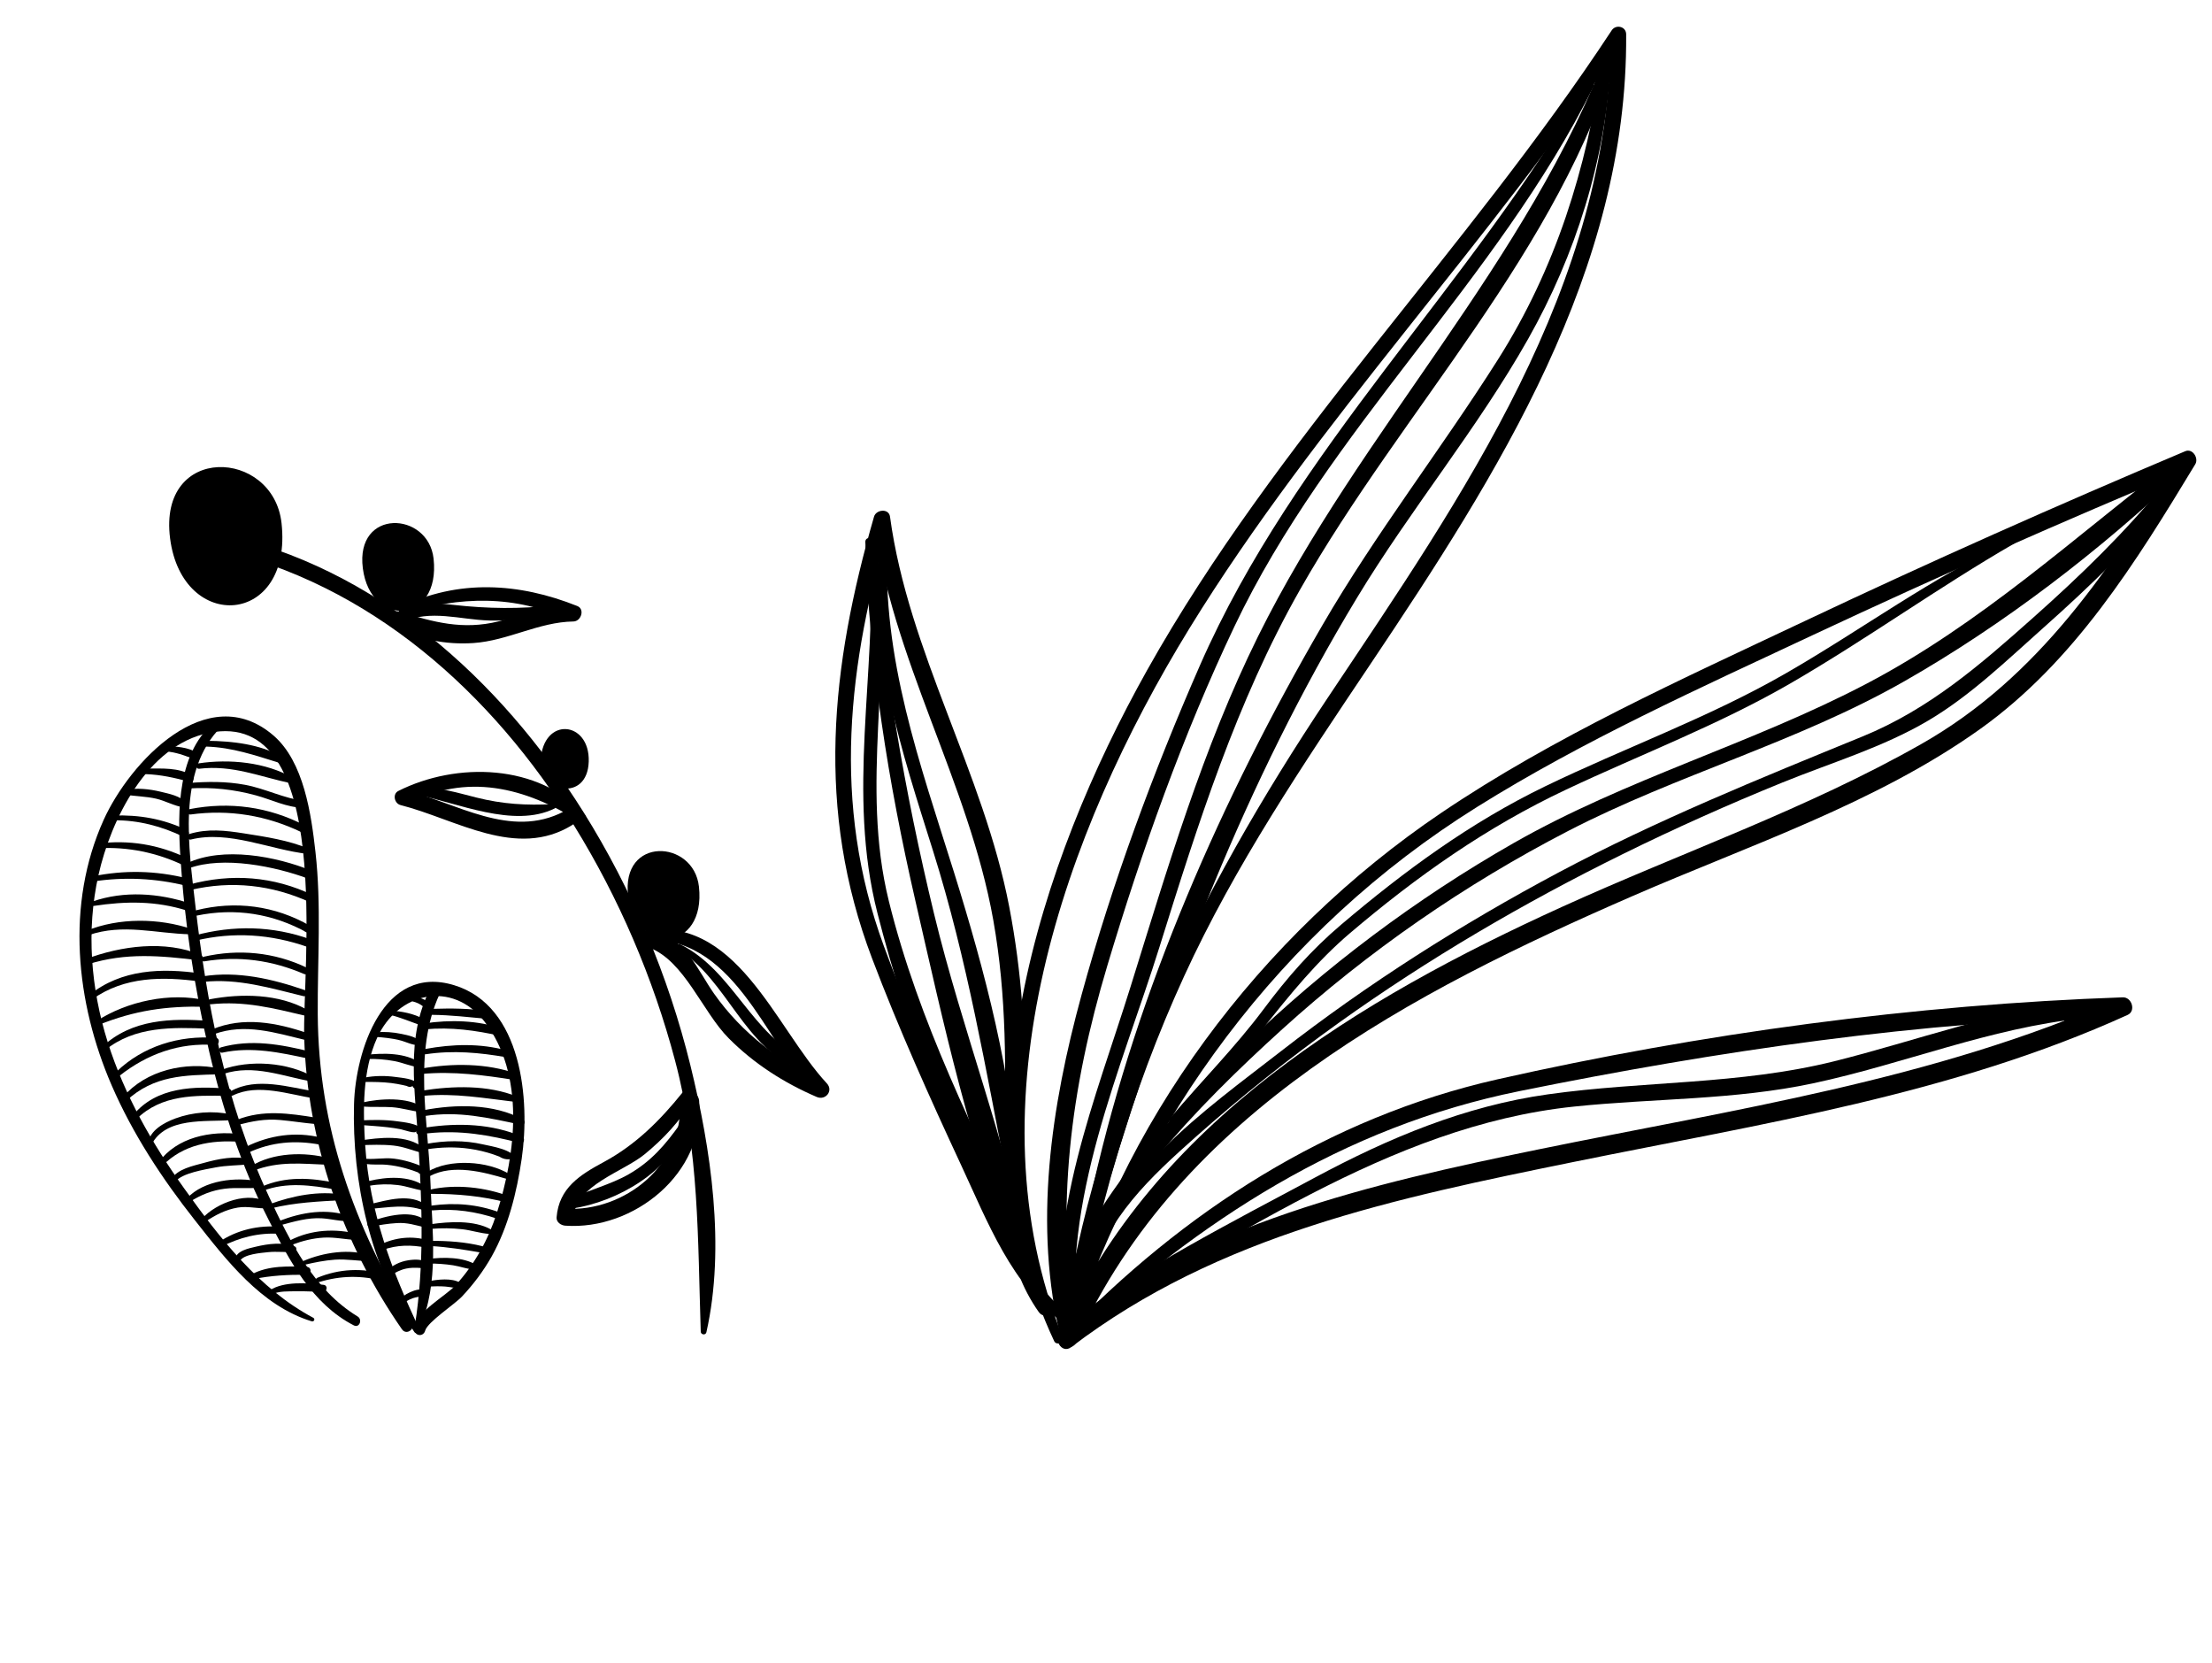 <?xml version="1.0" encoding="utf-8"?>
<!-- Generator: Adobe Illustrator 24.3.0, SVG Export Plug-In . SVG Version: 6.00 Build 0)  -->
<svg version="1.1" id="Calque_5" xmlns="http://www.w3.org/2000/svg" xmlns:xlink="http://www.w3.org/1999/xlink" x="0px" y="0px"
	 viewBox="0 0 519.4 390.35" style="enable-background:new 0 0 519.4 390.35;" xml:space="preserve">
<path d="M249.57,313.99c-22.22-55.36,0.2-118.41,29.7-166.45C309.39,98.51,350,57,381.6,8.97c-1.13-0.31-2.27-0.62-3.4-0.92
	c-0.13,59.15-34.91,108.5-66.42,155.73c-30.83,46.21-54.46,94.25-62.6,149.72c-0.33,2.21,3.04,3.18,3.39,0.94
	c4.61-29.42,13.06-58.19,25.48-85.29c11.89-25.95,27.93-49.67,43.78-73.31c29.83-44.5,60.39-92.24,60.01-147.79
	c-0.01-1.87-2.43-2.4-3.4-0.92c-33.98,51.71-78.68,95.99-109.05,150.13c-25.46,45.4-45.54,107.39-21.85,157.58
	C248.08,315.95,250.04,315.15,249.57,313.99"/>
<path d="M251.16,313.98c17.36-51.53,49.22-95.53,95.67-124.55c25-15.62,52.19-27.86,78.84-40.35
	c29.23-13.69,58.76-26.73,88.55-39.15c-0.78-1.02-1.57-2.04-2.35-3.06c-16.22,26.48-33.03,52.05-60.68,67.76
	c-26.84,15.25-56.47,25.54-84.52,38.3c-47.34,21.54-95.69,50.48-117.66,99.95c-1.12,2.51,2.59,4.72,3.73,2.18
	c24.31-53.98,78.97-82.24,130.66-104.74c27.24-11.86,57.15-21.78,81.51-39.15c22.19-15.82,36.68-39.28,50.56-62.19
	c0.86-1.41-0.61-3.79-2.35-3.06c-30.06,12.68-59.87,25.93-89.36,39.88c-28.98,13.7-58.8,27.08-85.42,45.07
	c-42.45,28.69-75.72,72.86-88.85,122.64C249.19,314.6,250.8,315.03,251.16,313.98"/>
<path d="M251.07,314.95c30.6-28.46,64.22-50.41,105.69-58.81c46.34-9.39,94.4-16.46,141.71-17.58c-0.37-1.38-0.75-2.75-1.12-4.13
	c-43.21,19.08-90.17,25.98-136.12,35.39c-39.76,8.14-79.16,17.31-111.96,42.52c-2.26,1.74-0.04,5.65,2.27,3.89
	c34.65-26.44,76.38-35,118.16-43.51c43.93-8.94,88.74-15.78,129.88-34.47c2.03-0.92,0.98-4.2-1.12-4.13
	c-48.8,1.69-99.16,8.49-146.8,19.24c-39.78,8.98-73.89,31.08-101.93,60.25C248.89,314.5,250.18,315.78,251.07,314.95"/>
<path d="M378.06,10.48c-19.32,51.35-58.6,90.31-82.69,138.97c-12.92,26.11-21.22,54.31-29.86,82.04
	c-8.21,26.35-19.89,54.05-15.98,82.14c0.33,2.36,3.92,1.36,3.59-0.99c-4.16-30.11,10.3-62.07,19.14-90.35
	c8.98-28.73,18.06-57.57,33-83.87c24.22-42.65,60.97-79.4,75-127.33C380.68,9.65,378.56,9.13,378.06,10.48"/>
<path d="M372.65,19.5c-27.52,47.91-68.5,85.6-90.92,136.76c-10.93,24.94-20.57,51.02-27.77,77.29
	c-7.14,26.06-11.42,54.27-4.79,80.89c0.56,2.26,3.79,1.27,3.43-0.95c-4.87-29.83-1.23-57.98,7.41-86.8
	c8.09-27.01,17.75-54.18,29.86-79.66c22.04-46.35,61.52-80.93,84.28-126.66C374.65,19.39,373.22,18.52,372.65,19.5"/>
<path d="M249.04,307.84c10.92-26.06,31.37-47.5,52.07-66.26c20.24-18.34,42.87-33.98,67.12-46.52
	c25.59-13.23,53.69-20.78,78.76-35.04c23.55-13.4,46.21-30.85,65.87-49.47c1.35-1.27-0.49-3.81-2.03-2.63
	c-23.86,18.3-45.7,38.5-72.57,52.59c-26.93,14.12-56.33,22.27-82.87,37.41c-22.92,13.08-44.23,29.06-63.21,47.4
	c-17.58,17-38.21,37.75-44.21,62.24C247.81,308.26,248.77,308.47,249.04,307.84"/>
<path d="M250.41,312.27c38.19-19.89,75.3-47.94,119.23-52.51c18.72-1.95,37.63-1.51,56.12-5.46c21.32-4.55,41.56-13.01,63.39-15.26
	c-0.47-1.14-0.94-2.28-1.41-3.42c-0.83,0.84-1.67,1.69-2.5,2.53c-1.68,1.71,0.81,4.09,2.59,2.59c0.91-0.77,1.82-1.53,2.73-2.3
	c1.27-1.07,0.28-3.59-1.41-3.42c-20.2,2.11-39.01,9.27-58.59,14.14c-22.09,5.49-44.69,4.58-67.08,7.73
	c-19.52,2.74-37.36,10.23-54.62,19.48c-19.85,10.64-40.98,21.36-59.05,34.83C249.19,311.68,249.71,312.64,250.41,312.27"/>
<path d="M376.17,14.56c-3.63,25.08-10.85,48.42-24.51,69.96c-13.34,21.04-28.6,40.63-41.14,62.23
	c-23.53,40.52-43.36,85.38-53.75,131.22c-0.47,2.08,2.58,2.93,3.2,0.88c14.65-48.59,32.34-94.98,58.7-138.58
	c12.55-20.76,28.24-39.62,40.16-60.72c11.11-19.67,18.21-42.1,19.39-64.71C378.27,13.69,376.34,13.39,376.17,14.56"/>
<path d="M256.11,300.1c3.49-14.08,14.26-23.97,24.72-33.27c10.72-9.53,21.97-18.46,33.63-26.8c21-15.01,43.36-28.09,66.51-39.5
	c12.33-6.08,24.88-11.69,37.61-16.86c11.39-4.63,23.52-8.22,34.16-14.5c9.95-5.87,18.54-14.22,27.12-21.85
	c11-9.78,21.53-19.94,30.83-31.38c1.37-1.68-1.02-4.09-2.4-2.4c-9.29,11.44-19.82,21.61-30.81,31.39
	c-12.51,11.14-24.46,21.54-40.14,27.95c-24.22,9.91-48.23,19.61-71.37,31.93c-22.87,12.18-44.83,26.12-65.29,42.04
	c-17.45,13.58-41.05,29.84-45.62,52.96C254.94,300.49,255.94,300.78,256.11,300.1"/>
<path d="M472.53,126.78c-18.8,8.66-35.43,21.08-53.34,31.36c-18.06,10.37-37.66,17.39-56.36,26.44
	c-17.62,8.53-32.99,19.83-47.87,32.44c-7.08,6-12.69,12.44-18.21,19.83c-6.78,9.08-14.66,16.93-21.93,25.57
	c-1.01,1.19,0.55,2.81,1.73,1.73c15.06-13.73,24.94-31.94,40.44-45.1c15.75-13.38,32.04-24.88,50.78-33.71
	c17.61-8.3,35.84-15.19,52.73-24.97c17.86-10.34,34.61-22.48,52.5-32.8C473.52,127.27,473.06,126.53,472.53,126.78"/>
<path d="M251.18,308.87c-12.16-9.91-17.98-26.78-24.23-40.75c-6.79-15.17-13.7-30.45-19.42-46.05c-12.32-33.6-8.45-66.1,1.45-99.76
	c-1.27-0.17-2.55-0.34-3.82-0.52c4.07,32.76,22.28,61.67,28.07,94.19c3.18,17.87,3.02,35.35,2.48,53.4
	c-0.4,13.55,0.14,27.18,8.2,38.61c1.37,1.95,4.49,0.23,3.25-1.9c-8.6-14.71-7.18-30.82-6.66-47.16c0.49-15.44-0.6-30.87-3.52-46.05
	c-6.06-31.58-23.66-59.72-28-91.6c-0.27-2.01-3.26-1.69-3.75,0c-10.18,35.28-13.74,68.7-0.47,103.68
	c6.23,16.42,13.49,32.58,20.9,48.5c6.19,13.27,11.88,28.38,24.15,37.19C250.84,311.38,252.17,309.68,251.18,308.87"/>
<path d="M203.19,127.23c0.87,28.4,5.38,56.46,11.73,84.13c6.52,28.39,13.03,58.85,24.26,85.79c0.69,1.65,3.07,1.07,2.72-0.75
	c-5.34-27.62-15.96-54.54-22.59-81.95c-6.94-28.7-11.93-57.75-14.17-87.21C205.04,125.99,203.15,125.96,203.19,127.23"/>
<path d="M206.55,127.28c-2.94,25.05,5.18,49.05,12.59,72.63c8,25.46,12.31,51.05,17.44,77.14c0.27,1.39,2.55,1.08,2.48-0.33
	c-1.29-24.26-7.82-48.79-15.03-71.89c-7.98-25.54-17.04-50.34-15.64-77.55C208.44,126.07,206.68,126.13,206.55,127.28"/>
<path d="M204.35,129.81c1.48,28.59-5.55,56.25,1.68,84.53c6.86,26.84,17.45,55.61,32.93,78.74c0.92,1.37,2.88,0.19,2.19-1.28
	c-12.38-26.38-25.38-51.75-32.44-80.27c-6.79-27.43,1-54.42-2.77-81.93C205.81,128.7,204.31,128.91,204.35,129.81"/>
<path d="M165.87,312.74c4.51-20.04,1.07-43.03-3.78-62.75c-5.16-20.93-13.68-41.18-25.14-59.45c-19.56-31.17-48.8-57.51-85.56-65.29
	c-2.32-0.49-3.23,3.05-0.91,3.57c36.48,8.16,65.02,33.78,84.33,64.99c10.56,17.07,18.57,35.8,23.71,55.19
	c5.67,21.39,5.31,41.79,6.02,63.58C164.55,313.34,165.69,313.51,165.87,312.74"/>
<path d="M137.33,191.26c-10.84-12.02-30.15-12.45-43.79-5.59c-1.44,0.72-0.93,2.95,0.5,3.31c13.03,3.31,27.24,12.82,40.36,4.67
	c2.05-1.28,0.17-4.28-1.95-3.18c-12.65,6.6-25.15-2.05-37.52-5.01c0.17,1.1,0.34,2.21,0.5,3.31c14.24-7.41,27.8-3.97,40.7,4.1
	C137.16,193.5,138.06,192.07,137.33,191.26"/>
<path d="M150.45,220.66c21.67-1.75,29.01,23.41,40.93,36.55c0.79-1.06,1.57-2.13,2.36-3.19c-10.42-4.54-19.48-11.42-26.07-20.76
	c-3.87-5.49-6.79-13.34-14.28-14.28c-2.31-0.29-3.07,2.66-0.89,3.49c8.23,3.13,12.46,15.09,18.6,21.25
	c5.94,5.97,12.97,10.48,20.69,13.79c2.05,0.88,3.97-1.45,2.36-3.19c-12.23-13.16-21.33-40.31-44.02-35.68
	C149.01,218.88,149.3,220.76,150.45,220.66"/>
<path d="M160.28,256.44c-5.29,6.58-10.99,12.28-18.49,16.33c-5.66,3.05-10.54,6.11-11.1,13c-0.09,1.14,1.05,1.88,2.03,1.95
	c16.08,1.14,32.89-12.33,31.44-29.32c-0.24-2.87-4.71-2.82-4.51,0.09c1.04,14.79-12.94,26.1-27.01,25.25
	c0.68,0.65,1.36,1.3,2.03,1.95c0.52-7.45,11.67-10.62,16.67-14.71c4.39-3.59,8.46-7.87,11.24-12.84
	C163.35,256.75,161.33,255.13,160.28,256.44"/>
<path d="M94.77,144.09c12.95-4.15,26.46-4.53,38.9,1.56c0.3-1.21,0.6-2.42,0.9-3.63c-6.25,0.04-11.53,2.38-17.52,3.85
	c-8.43,2.07-15.25,0.18-23.22-2.29c-1.92-0.6-2.76,2.11-1.24,3.11c5.35,3.53,12.23,4.69,18.59,4.26c8.11-0.55,15.32-4.94,23.47-5.06
	c1.78-0.03,2.76-2.88,0.9-3.63c-13.7-5.48-28-6.35-41.49,0.24C93.16,142.95,93.84,144.39,94.77,144.09"/>
<path d="M129.92,188.76c-6.34,0.34-11.89,0.01-18.05-1.54c-4.63-1.16-9.18-2.58-14-2.36c-0.92,0.04-1.16,1.47-0.19,1.66
	c9.78,1.92,22.91,7.99,32.54,3.27C130.72,189.55,130.45,188.73,129.92,188.76"/>
<path d="M159.14,222.8c11.82,7.31,15.49,23.47,29.15,28.4c1.37,0.49,2.29-1.79,0.95-2.39c-12.86-5.75-16.97-20.88-29.48-27.12
	C159.02,221.32,158.44,222.37,159.14,222.8"/>
<path d="M159.72,263.82c-3.46,4.88-6.83,8.82-12.09,11.83c-4.44,2.53-9.4,3.65-13.92,5.91c-0.99,0.49-0.5,2.31,0.63,2.14
	c10.52-1.55,23.26-8.75,26.7-19.36C161.31,263.51,160.15,263.21,159.72,263.82"/>
<path d="M130.15,142.09c-8.09,0.89-15.52,0.81-23.61-0.09c-4.89-0.55-9.19-0.82-13.46,1.85c-1.45,0.9-0.12,2.86,1.35,2.2
	c6.75-3.05,13.51-0.58,20.47-0.39c5.31,0.14,10.42-0.55,15.48-2.13C131.13,143.29,131,142,130.15,142.09"/>
<path d="M66.11,122.81c2.66,24.16-23.29,25.91-26.17,3.59C37.06,104.07,64.18,105.27,66.11,122.81"/>
<path d="M164.12,208.15c1.69,15.34-14.78,16.45-16.61,2.28C145.68,196.25,162.9,197.01,164.12,208.15"/>
<path d="M101.81,131.14c1.69,15.34-14.78,16.45-16.61,2.28C83.36,119.25,100.58,120.01,101.81,131.14"/>
<path d="M73.55,309.34c-12.78-6.81-21.99-18.77-30.3-30.36c-7.54-10.53-14.03-21.93-17.95-34.32c-3.98-12.61-5.08-26.24-2.19-39.21
	c2.91-13.03,11.44-30.45,25.9-33.4c29.58-6.04,21.93,55.34,22.42,71.61c0.74,24.49,8.98,48.26,22.94,68.37
	c1.11,1.6,3.35-0.19,2.38-1.79c-13.64-22.55-21.97-45.53-22.14-72.11c-0.08-12.71,0.89-25.49-0.54-38.16
	c-0.99-8.8-2.71-21.16-9.85-27.31c-15.58-13.41-33.81,6.37-39.88,19.8c-8.95,19.82-6.57,42.85,1.9,62.37
	c4.94,11.38,11.81,21.84,19.48,31.56c7.4,9.38,15.59,20.15,27.47,23.78C73.74,310.33,74.07,309.61,73.55,309.34"/>
<path d="M50.96,169.06c-9.4,7.03-9.29,21.29-8.61,32.01c0.97,15.37,3.29,30.86,6.78,45.82c3.19,13.65,7.61,27.04,13.96,39.49
	c4.91,9.61,10.17,19.69,20,24.75c1.31,0.67,2.08-1.37,0.89-2.09c-10.25-6.24-15.83-17.45-20.82-28.14
	c-5.1-10.95-8.84-22.54-11.6-34.33c-2.62-11.16-4.37-22.51-5.67-33.91c-1.53-13.39-4.46-31.67,6.13-42.13
	C52.83,169.71,51.92,168.34,50.96,169.06"/>
<path d="M63.85,303.84c1.7-0.82,3.86-0.68,5.7-0.72c2.08-0.05,4.13,0.1,6.21,0.16c1.06,0.03,1.33-1.53,0.23-1.67
	c-3.77-0.46-9.37-0.88-12.67,1.3C62.82,303.25,63.29,304.1,63.85,303.84"/>
<path d="M59.49,300.27c4.18-0.86,8.16-1.06,12.42-1.02c1.34,0.01,1.36-1.93,0.01-1.84c-0.25,0.02-0.5,0.03-0.75,0.05
	c-0.75,0.05-0.82,1.12-0.2,1.4c0.23,0.11,0.47,0.21,0.7,0.32c0.17-0.59,0.33-1.18,0.5-1.77c-4.33-0.18-9.06-0.39-12.99,1.69
	C58.61,299.4,58.75,300.42,59.49,300.27"/>
<path d="M56.34,296.03c0.8-1.62,4.97-1.91,6.61-2.09c2.03-0.22,4.05,0.09,6.07-0.09c0.64-0.05,0.78-1.03,0.18-1.26
	c-2.76-1.07-6.25-0.62-9.06,0.05c-1.64,0.39-4.83,0.97-4.9,3.08C55.22,296.36,56.04,296.64,56.34,296.03"/>
<path d="M51.9,292.7c4.37-2.24,8.86-3.37,13.78-3.07c1.43,0.09,0.97-2.1-0.2-1.57l-0.37,0.17c-0.38,0.17-0.55,0.78-0.15,1.03
	c0.11,0.07,0.21,0.14,0.32,0.2l0.62-1.46c-5.17-0.47-10.32,0.71-14.61,3.65C50.74,292.03,51.28,293.02,51.9,292.7"/>
<path d="M48.23,286.79c2.34-1.58,4.8-2.85,7.61-3.32c2.41-0.4,4.66,0.31,7.01,0.16c0.53-0.03,0.74-0.81,0.31-1.12
	c-4.52-3.18-12.38-0.16-15.68,3.52C47.07,286.5,47.75,287.12,48.23,286.79"/>
<path d="M44.66,282.06c2.58-1.61,5.13-2.64,8.16-3.02c2.7-0.34,5.41,0.06,8.09-0.28c0.82-0.1,0.76-1.23,0.01-1.4
	c-5.44-1.18-13.05-0.34-17.01,3.93C43.46,281.77,44.17,282.37,44.66,282.06"/>
<path d="M41.16,277.41c1.57-2.06,7-2.88,9.38-3.35c2.68-0.52,5.36-0.46,8.07-0.75c0.71-0.08,0.61-1.02,0.01-1.18
	c-3.47-0.9-7.39-0.08-10.77,0.86c-2.54,0.71-6.19,1.39-7.63,3.84C39.87,277.39,40.78,277.91,41.16,277.41"/>
<path d="M38.15,273.64c4.89-4.97,11.36-6.07,18.05-5.61c1.16,0.08,1.44-1.68,0.26-1.81c-7.03-0.81-14.85,0.67-19.25,6.67
	C36.73,273.53,37.61,274.19,38.15,273.64"/>
<path d="M35.56,268.72c3.37-6.57,12.75-5.32,18.63-5.77c0.81-0.06,0.72-1.19,0.01-1.35c-4.15-0.93-9.03-0.53-13.02,0.95
	c-2.66,0.99-6.11,2.83-6.41,5.95C34.73,268.97,35.35,269.14,35.56,268.72"/>
<path d="M32.1,262.65c5.9-5.75,13.62-5.52,21.31-5.4c-0.13-0.51-0.26-1.01-0.39-1.52c-0.14,0.08-0.29,0.16-0.43,0.25
	c-0.4,0.23-0.2,0.77,0.11,0.94c0.16,0.09,0.33,0.18,0.49,0.27c1.07,0.6,1.75-1.52,0.46-1.62c-7.97-0.66-16.94-0.48-22.4,6.22
	C30.81,262.31,31.58,263.15,32.1,262.65"/>
<path d="M29.69,258.38c6.44-5.95,13.6-5.99,21.85-6.19c0.81-0.02,0.72-1.21,0.01-1.36c-7.99-1.71-17.26,0.38-22.69,6.7
	C28.43,258.04,29.19,258.85,29.69,258.38"/>
<path d="M28.06,252.54c6.5-5.12,14.06-7.85,22.38-7.23c0-0.56,0.01-1.12,0.01-1.68c-0.28,0.04-0.55,0.08-0.83,0.12
	c-0.8,0.12-0.84,1.33-0.01,1.45c0.28,0.04,0.55,0.07,0.83,0.11c1.09,0.15,1.32-1.6,0.24-1.68c-8.58-0.65-17.08,1.94-23.34,7.95
	C26.78,252.09,27.43,253.03,28.06,252.54"/>
<path d="M24.67,246.54c6.95-5.66,15.82-5.41,24.29-5.06c0-0.61,0.01-1.22,0.01-1.83c-0.09,0.01-0.19,0.02-0.28,0.04
	c0.21,0.52,0.43,1.05,0.64,1.57c0.06-0.04,0.12-0.09,0.17-0.14c0.25-0.24,0.4-0.66,0.14-0.96c-0.09-0.1-0.19-0.19-0.29-0.29
	c-0.98-0.92-2.23,1.25-0.67,1.56c0.09,0.02,0.19,0.04,0.28,0.06c1.17,0.23,1.45-1.74,0.26-1.83c-9.02-0.67-18.22-0.44-25.18,6.04
	C23.55,246.15,24.14,246.98,24.67,246.54"/>
<path d="M23.14,240.6c8.54-3.42,15.87-4.46,25.04-4.28c0.95,0.02,1.16-1.26,0.21-1.48c-8.43-1.96-18.56,0.19-25.75,4.87
	C22.13,240.03,22.6,240.81,23.14,240.6"/>
<path d="M21.69,234.57c7.52-5.36,16.5-5.36,25.3-4.16c1.21,0.17,1.47-1.7,0.26-1.88c-9.27-1.33-18.72-1.05-26.3,5.06
	C20.35,234.09,21.05,235.03,21.69,234.57"/>
<path d="M20.63,226.36c9.02-2.81,17.05-2.01,26.21-0.93c0.72,0.09,1.04-0.96,0.35-1.25c-8.41-3.55-18.76-2.16-27.06,0.97
	C19.34,225.45,19.84,226.6,20.63,226.36"/>
<path d="M20.77,219.53c8.19-2.8,15.67-0.4,23.91-0.21c0.66,0.02,1.09-0.97,0.35-1.22c-7.74-2.62-17.1-2.71-24.69,0.38
	C19.66,218.75,20.08,219.76,20.77,219.53"/>
<path d="M22.01,212.66c7.57-1.14,14.6-1.22,21.97,1.12l0.25-1.76c-0.2,0.05-0.4,0.1-0.6,0.16c-0.62,0.16-0.99,1.17-0.2,1.43
	c0.18,0.06,0.37,0.12,0.55,0.18c1.12,0.36,1.86-1.32,0.73-1.69c-7.38-2.46-15.55-3.05-22.98-0.48
	C21.14,211.81,21.4,212.75,22.01,212.66"/>
<path d="M21.82,206.93c7.36-1.12,14.71-0.78,21.93,1.01c1.1,0.27,1.33-1.47,0.24-1.74c-7.48-1.85-14.78-2.01-22.33-0.46
	C20.92,205.9,21.05,207.05,21.82,206.93"/>
<path d="M22.99,199.12c7.04-0.39,13.94,1.03,20.27,4.09l0.25-1.8c-0.24,0.05-0.48,0.1-0.72,0.15c-0.49,0.11-0.77,0.77-0.31,1.11
	c0.19,0.14,0.37,0.28,0.56,0.41c1.09,0.8,2.2-1.01,0.96-1.6c-6.78-3.27-13.71-4.38-21.16-3.45
	C22.14,198.12,22.29,199.16,22.99,199.12"/>
<path d="M26.73,192.56c5.7-0.07,11.31,1.41,16.41,3.9c1.03,0.5,1.73-1.14,0.7-1.62c-5.54-2.64-11.15-3.6-17.26-3.4
	C25.85,191.46,26.01,192.57,26.73,192.56"/>
<path d="M29.3,186.52c2.46,0.42,4.94,0.41,7.38,0.97c2.18,0.5,4.27,1.74,6.45,2.03c0.54,0.07,1.07-0.64,0.64-1.09
	c-1.48-1.6-4-2.08-6.07-2.58c-2.66-0.64-5.69-0.97-8.4-0.39C28.73,185.58,28.68,186.41,29.3,186.52"/>
<path d="M34.15,181.72c3.62,0.12,6.92,0.87,10.39,1.82c1.09,0.3,1.31-1.78,0.01-1.64c-0.05,0.01-0.11,0.01-0.16,0.02
	c-0.38,0.04-0.56,0.38-0.55,0.72c0,0.06,0,0.13,0,0.19c0.44-0.25,0.89-0.5,1.33-0.76c-3.25-1.99-7.19-1.63-10.83-1.66
	C33.5,180.41,33.29,181.69,34.15,181.72"/>
<path d="M38.45,176.3c1.37,0.14,2.71,0.39,4.03,0.78c1.09,0.33,2.16,0.88,3.29,0.96c0.66,0.04,1.1-0.78,0.53-1.23
	c-1.94-1.5-5.33-1.58-7.68-1.72C37.85,175.04,37.66,176.21,38.45,176.3"/>
<path d="M74.91,300.97c5.04-1.56,10.06-1.62,15.14-0.24c-0.06-0.52-0.13-1.04-0.19-1.55c-0.18,0.09-0.36,0.18-0.54,0.26
	c-0.41,0.2-0.47,0.82-0.01,1.01c0.18,0.07,0.35,0.15,0.53,0.22c0.99,0.41,1.62-1.2,0.65-1.49c-5.34-1.6-10.84-1.37-15.99,0.78
	C73.84,300.24,74.25,301.17,74.91,300.97"/>
<path d="M71.52,296.9c2.34-0.55,4.72-1.03,7.12-1.2c2.73-0.18,5.35,0.31,8.06,0.34c0.67,0.01,1.11-0.97,0.35-1.25
	c-4.84-1.79-11.15-0.78-15.77,1.2C70.8,296.2,70.98,297.03,71.52,296.9"/>
<path d="M68.64,292.18c2.38-0.9,4.84-1.52,7.39-1.66c2.67-0.15,5.2,0.49,7.85,0.55c0.9,0.02,1.07-1.16,0.19-1.38
	c-5.33-1.37-10.93-1.06-15.86,1.42C67.54,291.43,67.93,292.44,68.64,292.18"/>
<path d="M65.93,287.59c3.15-0.84,6.32-1.79,9.61-1.6c2.24,0.13,4.41,0.78,6.65,0.64c0.55-0.03,0.66-0.89,0.15-1.07
	c-5.58-2.01-11.44-1.01-16.81,1.07C64.9,286.88,65.31,287.75,65.93,287.59"/>
<path d="M63.68,283.65c5.66-1.4,11.03-1.59,16.8-1.94c0.74-0.05,0.7-1.16,0.01-1.27c-5.63-0.96-11.77,0.25-17.07,2.2
	C62.86,282.83,63.09,283.79,63.68,283.65"/>
<path d="M61.74,279.54c5.53-2.12,11.4-1.32,17.07-0.29c0.98,0.18,1.18-1.32,0.22-1.53c-6.01-1.28-11.95-1.65-17.67,0.88
	C60.76,278.87,61.13,279.77,61.74,279.54"/>
<path d="M59.46,274.83c6.12-2.35,11.36-1.63,17.7-1.4c0.99,0.04,1.15-1.25,0.21-1.51c-5.82-1.6-13.28-1.39-18.5,1.87
	C58.28,274.16,58.84,275.06,59.46,274.83"/>
<path d="M58.34,270.57c5.42-2.51,11-2.97,16.84-1.86c0.86,0.16,1.23-0.97,0.64-1.48c-0.33-0.29-0.56-0.33-0.98-0.29
	c-0.73,0.06-0.72,1-0.18,1.3c-0.06-0.08-0.12-0.16-0.18-0.24c0.32-0.31,0.63-0.62,0.94-0.94c-6-1.49-12.13-0.59-17.64,2.14
	C56.93,269.61,57.46,270.97,58.34,270.57"/>
<path d="M55.9,264.06c3.36-0.87,6.35-1.46,9.84-1.15c2.78,0.25,5.54,0.7,8.33,0.95c0.95,0.09,1.16-1.33,0.21-1.48
	c-6.43-1.03-12.48-1.95-18.69,0.51C54.97,263.13,55.22,264.24,55.9,264.06"/>
<path d="M54.64,257.18c5.94-2.95,13.24-0.22,19.39,0.7c0-0.54,0.01-1.07,0.01-1.61c-0.64,0.01-1.09,0.15-1.42,0.7
	c-0.22,0.37,0.13,0.83,0.5,0.89c0.37,0.06,0.75,0.03,1.13,0.02c0.94,0,0.88-1.47,0.01-1.61c-6.43-1.02-13.92-3.53-20.04-0.14
	C53.6,256.49,53.98,257.51,54.64,257.18"/>
<path d="M52.45,252.1c7.21-2.36,13.93,0.61,20.96,1.81c0.67,0.11,0.82-0.78,0.3-1.07c-6.2-3.51-15.02-4.14-21.67-1.72
	C51.4,251.35,51.81,252.31,52.45,252.1"/>
<path d="M52.18,247.11c6.91-1.5,13.69-0.02,20.46,1.45c-0.07-0.55-0.14-1.1-0.21-1.65c-0.17,0.08-0.34,0.16-0.51,0.24
	c-0.47,0.23-0.43,0.8-0.01,1.05c0.17,0.1,0.34,0.2,0.51,0.3c0.98,0.58,1.79-1.32,0.46-1.64c-7-1.71-13.97-2.99-21.03-0.99
	C51.15,246.07,51.46,247.27,52.18,247.11"/>
<path d="M50.25,242.77c7.3-2.66,14.38-0.33,21.57,1.39c0.92,0.22,1.35-1.3,0.45-1.61c-7.32-2.5-15.13-3.99-22.47-0.9
	C49.08,241.96,49.52,243.03,50.25,242.77"/>
<path d="M49.45,235.75c8.03-0.84,14.66,0.92,22.34,2.71c0.87,0.2,1.05-1.02,0.39-1.39c-6.67-3.8-15.54-3.89-22.89-2.5
	C48.55,234.71,48.68,235.83,49.45,235.75"/>
<path d="M47.78,230.49c8.15-0.86,15.68,1.46,23.5,3.36c0.8,0.19,1.17-1.12,0.39-1.39c-7.76-2.69-15.84-4.57-24.06-3.27
	C46.78,229.32,46.94,230.58,47.78,230.49"/>
<path d="M47.92,225.68c8.16-1.36,15.92-0.28,23.5,2.97c0.96,0.41,1.57-1.03,0.64-1.48c-7.64-3.67-16.04-4.46-24.27-2.57
	C47.12,224.76,47.22,225.79,47.92,225.68"/>
<path d="M45.95,220.8c8.91-2.12,17.67-1.52,26.29,1.5c1.16,0.41,1.93-1.34,0.76-1.76c-8.96-3.23-18.2-3.41-27.37-0.92
	C44.97,219.8,45.27,220.96,45.95,220.8"/>
<path d="M46.17,214.94c9.09-1.88,17.9-0.48,26,4.01l0.23-1.65c-0.19,0-0.38,0.01-0.58,0.01c-0.76,0.01-0.8,1.12-0.2,1.39
	c0.18,0.08,0.36,0.16,0.54,0.24c1.04,0.47,1.62-1.04,0.69-1.59c-8.28-4.77-17.61-5.99-26.85-3.65
	C45.26,213.9,45.37,215.1,46.17,214.94"/>
<path d="M44.78,208.91c9.62-2.25,19.06-1.19,28.03,2.89c1.05,0.48,1.74-1.14,0.71-1.64c-9.26-4.47-19.18-5.2-29.07-2.52
	C43.73,207.84,44.05,209.08,44.78,208.91"/>
<path d="M44.35,203.83c8.06-2.95,20.21-0.47,28.09,2.45l0.27-1.94c-0.31,0.04-0.62,0.07-0.93,0.11c-0.75,0.09-0.99,1.28-0.22,1.54
	c0.29,0.1,0.58,0.2,0.87,0.29c1.22,0.41,2.03-1.36,0.81-1.86c-8.41-3.42-20.87-5.8-29.37-1.76
	C43.14,203.01,43.58,204.11,44.35,203.83"/>
<path d="M44.8,197.08c8.94-2.23,18.58,2.38,27.44,3.37c0.69,0.08,1-0.91,0.33-1.19c-4.78-2.01-10.14-2.82-15.24-3.62
	c-4.44-0.7-8.54-1.18-12.89,0.14C43.73,195.99,44.05,197.26,44.8,197.08"/>
<path d="M44.74,191.2c9.08-1.24,17.87,0.21,26.11,4.18c1.03,0.5,1.71-1.11,0.7-1.63c-8.48-4.37-17.62-5.63-26.98-3.82
	C43.78,190.09,43.92,191.31,44.74,191.2"/>
<path d="M44.46,185.08c5.31-0.33,10.51,0.23,15.63,1.63c3.78,1.03,7.19,2.82,11.15,2.92c1.35,0.04,1.03-1.97-0.19-1.55
	c-0.15,0.05-0.29,0.1-0.44,0.15c-0.53,0.18-0.43,0.88-0.01,1.1c0.15,0.08,0.29,0.16,0.44,0.23c0.14-0.51,0.29-1.03,0.43-1.54
	c-4.78-0.58-9.19-2.91-13.94-3.79c-4.42-0.82-8.78-0.78-13.23-0.42C43.48,183.89,43.65,185.13,44.46,185.08"/>
<path d="M46.77,180.46c7.86-0.95,14.23,1.88,21.7,3.44c0.8,0.17,0.96-0.93,0.36-1.27c-6.42-3.72-15-4.53-22.22-3.43
	C45.8,179.32,45.95,180.56,46.77,180.46"/>
<path d="M48.5,175.26c6.05,0.19,11.39,2.05,17.1,3.82c0.97,0.3,1.51-0.94,0.63-1.44c-5.23-2.96-11.64-3.67-17.53-3.74
	C47.83,173.89,47.61,175.23,48.5,175.26"/>
<path d="M126.96,178.51c0.53-10.37,11.58-9.34,11.28,0.27C137.94,188.4,126.58,186.04,126.96,178.51"/>
<path d="M98.5,312.01c-6.6-13.84-11.7-27.53-12.74-43c-0.55-8.25-0.7-17.71,2.8-25.4c4.9-10.76,17.62-13.54,25.16-3.86
	c9.65,12.4,7.44,30.97,2.95,44.97c-2.03,6.31-5.22,12.08-9.7,16.99c-2.4,2.63-9.52,6.32-9.65,10.29c-0.05,1.65,2.09,1.93,2.52,0.35
	c0.55-2.02,6.9-6.14,8.67-8.03c2.67-2.85,5.01-5.96,6.93-9.36c3.91-6.96,5.91-15.1,7.06-22.94c2-13.67,0.18-35.89-15.89-40.76
	c-16.66-5.05-23.13,15.52-23.48,27.88c-0.51,18.3,3.91,38.18,14.17,53.55C97.72,313.36,98.84,312.73,98.5,312.01"/>
<path d="M98.58,311.51c4.6-10.15,2.87-22.83,2.51-33.65c-0.49-14.55-4.16-30.88,2.13-44.51c0.68-1.48-1.58-2.43-2.31-1
	c-5.74,11.25-3.37,24.1-2.66,36.2c0.84,14.42,1.41,28.36-0.83,42.64C97.31,311.87,98.3,312.14,98.58,311.51"/>
<path d="M94.3,306.28c0.79-0.66,1.64-1.17,2.61-1.53c0.85-0.32,1.89-0.28,2.64-0.77c0.42-0.27,0.3-0.95-0.13-1.13
	c-0.97-0.4-2.32,0.13-3.23,0.54c-1.05,0.48-1.96,1.18-2.77,1.98C92.91,305.89,93.75,306.75,94.3,306.28"/>
<path d="M91.7,299.44c1.13-0.75,2.34-1.37,3.68-1.65c0.49-0.1,0.99-0.16,1.49-0.18c0.16-0.01,2.09-0.04,2.18,0.14
	c0.24,0.5,0.81,0.54,1.18,0.17c0.05-0.05,0.1-0.1,0.15-0.15c0.19-0.2,0.23-0.59,0.12-0.83c-0.72-1.52-3.21-1.31-4.61-1.1
	c-1.99,0.31-3.75,1.17-5.17,2.59C90.12,299.03,91.07,299.87,91.7,299.44"/>
<path d="M89.87,293.42c3.41-1.23,6.71-1.23,10.23-0.54c-0.19-0.48-0.39-0.96-0.58-1.44c0.02,0,0.05,0,0.07,0
	c-0.73,0.12-0.75,0.99-0.19,1.32c0.44,0.26,0.69,0.22,1.16,0.07c0.7-0.22,0.74-1.43,0.02-1.65c-3.75-1.16-7.72-0.71-11.24,0.96
	C88.54,292.52,89.03,293.72,89.87,293.42"/>
<path d="M86.93,288c2.07-0.42,4.18-0.77,6.29-0.89c2.43-0.15,4.25,0.47,6.55,1.02c0.57,0.14,1.03-0.67,0.65-1.1
	c-3.1-3.54-10.05-1.5-13.79-0.16C86.01,287.08,86.27,288.13,86.93,288"/>
<path d="M86.92,283.78c4.46-0.34,8.21-1.17,12.56,0.32c0.69,0.24,1.31-0.65,0.68-1.14c-3.76-2.96-9.24-1.24-13.38-0.25
	C86.11,282.86,86.21,283.83,86.92,283.78"/>
<path d="M86.8,278.34c2.18-0.38,4.43-0.42,6.63-0.15c1.99,0.24,3.85,0.97,5.82,1.28c0.56,0.09,0.95-0.72,0.45-1.06
	c-3.67-2.51-8.94-2.17-13.05-1.18C85.96,277.39,86.07,278.47,86.8,278.34"/>
<path d="M84.82,272.96c1.93,0.64,3.99,0.28,6,0.47c2.85,0.27,5.53,1.04,8.17,2.1c0-0.5,0.01-0.99,0.01-1.49
	c-0.16,0.08-0.32,0.16-0.48,0.24c-0.55,0.27-0.54,1.2,0.16,1.26c0.17,0.02,0.34,0.03,0.51,0.05c0.9,0.08,1.28-1.15,0.43-1.54
	c-2.25-1.03-4.6-1.74-7.06-2.06c-2.47-0.32-5.04,0.33-7.46-0.07C84.52,271.83,84.23,272.77,84.82,272.96"/>
<path d="M84.44,268.83c2.64-0.08,5.31-0.2,7.94,0.08c2.34,0.25,4.43,1.12,6.67,1.73c0.64,0.17,0.91-0.75,0.48-1.12
	c-3.94-3.32-10.55-2.48-15.23-1.75C83.6,267.87,83.76,268.85,84.44,268.83"/>
<path d="M84.6,264.08c2.12,0.17,4.25,0.29,6.37,0.53c1.06,0.12,2.11,0.27,3.15,0.48c0.7,0.14,3.56,1.2,3.58,0.43
	c-0.01,0.45,0.31,0.91,0.82,0.83c0.03,0,0.06-0.01,0.08-0.01c0.57-0.09,0.94-0.8,0.54-1.28c-1.09-1.31-4.27-1.63-5.83-1.84
	c-2.89-0.4-5.8-0.35-8.71-0.21C84,263.03,83.99,264.03,84.6,264.08"/>
<path d="M85.01,259.73c2.33,0.23,4.68,0.02,7.02,0.18c2.34,0.16,4.54,0.89,6.85,1.15c0.58,0.06,1.02-0.75,0.48-1.11
	c-3.73-2.51-10.14-2.09-14.34-1.13C84.54,258.93,84.45,259.68,85.01,259.73"/>
<path d="M85.6,253.98c2.1-0.01,4.18,0,6.27,0.26c0.91,0.12,1.82,0.27,2.72,0.47c0.3,0.07,0.6,0.14,0.9,0.21
	c0.76,0.43,1.38,0.25,1.87-0.55c-0.38,0.03-0.63,0.56-0.36,0.86c0.02,0.02,0.04,0.05,0.07,0.07c0.23,0.25,0.53,0.29,0.83,0.12
	c0.04-0.02,0.08-0.05,0.12-0.07c0.3-0.18,0.32-0.65,0.13-0.91c-0.91-1.22-3.76-1.42-5.14-1.61c-2.5-0.35-5.05-0.34-7.53,0.15
	C84.82,253.1,84.97,253.98,85.6,253.98"/>
<path d="M86.02,248.6c2.23-0.08,4.43,0.08,6.62,0.49c1.92,0.36,3.76,1.22,5.69,1.43c0.51,0.06,0.84-0.62,0.4-0.94
	c-3.37-2.51-8.86-2.42-12.84-1.95C85.25,247.7,85.39,248.62,86.02,248.6"/>
<path d="M88.26,243.41c1.85,0.13,3.66,0.31,5.46,0.74c1.58,0.37,3.1,1.26,4.72,1.21c0.36-0.01,0.58-0.53,0.33-0.79
	c-1.1-1.21-2.92-1.52-4.48-1.86c-1.98-0.42-4.02-0.56-6.03-0.39C87.65,242.37,87.63,243.37,88.26,243.41"/>
<path d="M91.55,238.23c2.54,0.62,4.8,1.61,7.25,2.45c0.01-0.49,0.01-0.99,0.01-1.48c-0.06,0.02-0.13,0.04-0.19,0.06
	c-0.39,0.13-0.54,0.7-0.28,1.01c0.04,0.05,0.09,0.1,0.13,0.16c0.82,0.97,2.13-0.54,0.96-1.22c-2.2-1.28-5.23-1.84-7.74-1.98
	C91.03,237.18,90.91,238.07,91.55,238.23"/>
<path d="M96.97,235.1c0.84,0.21,1.62,0.56,2.31,1.1c0.6,0.47,1.01,1.08,1.75,1.34c0.36,0.13,0.76-0.13,0.71-0.53
	c-0.22-1.87-3.02-2.86-4.59-3.19C96.32,233.65,96.17,234.91,96.97,235.1"/>
<path d="M100.67,302.03c1.3-0.09,2.6-0.12,3.91-0.02c1.07,0.08,2.18,0.42,3.24,0.23c0.46-0.08,0.77-0.77,0.3-1.07
	c-1.98-1.26-5.4-0.82-7.6-0.38C99.71,300.93,99.85,302.08,100.67,302.03"/>
<path d="M100.67,296.6c1.91,0.01,3.83,0.13,5.72,0.42c1.68,0.26,3.32,0.9,5,1.02c0.55,0.04,1.05-0.75,0.47-1.1
	c-3.13-1.9-7.79-1.86-11.33-1.4C99.82,295.62,100,296.6,100.67,296.6"/>
<path d="M101.09,292.5c4.04,0.22,7.97,0.87,11.95,1.55c1,0.17,1.16-1.29,0.21-1.52c-3.97-0.99-8.08-1.26-12.16-1.25
	C100.4,291.27,100.39,292.46,101.09,292.5"/>
<path d="M101.24,288.47c2.45-0.21,4.88-0.18,7.32,0.09c2.15,0.24,4.26,0.98,6.4,1.1c0.64,0.04,0.86-0.76,0.3-1.07
	c-3.97-2.21-9.81-1.83-14.16-1.21C100.39,287.48,100.54,288.52,101.24,288.47"/>
<path d="M101.5,284.14c5.17-0.48,10.28,0.27,15.19,1.92l0.21-1.5c-0.28,0.05-0.56,0.11-0.83,0.16c-0.49,0.1-0.62,0.76-0.14,0.98
	c0.25,0.12,0.51,0.24,0.76,0.36c0.92,0.43,1.57-1.1,0.63-1.45c-5.22-1.93-10.47-2.35-15.96-1.61
	C100.62,283.11,100.76,284.21,101.5,284.14"/>
<path d="M101.08,280.25c6.37-0.01,12.06,0.49,18.23,2.1c0.84,0.22,1.22-1.16,0.41-1.47c-5.82-2.2-12.67-2.98-18.77-1.62
	C100.32,279.4,100.44,280.25,101.08,280.25"/>
<path d="M100.95,276.07c5.42-2.85,12.53-0.98,18.02,0.67c0.64,0.19,1.36-0.69,0.67-1.11c-5.08-3.13-14.08-3.71-19.25-0.55
	C99.84,275.42,100.37,276.38,100.95,276.07"/>
<path d="M100.21,269.8c3.37-0.53,6.73-0.61,10.12-0.12c1.88,0.27,3.74,0.71,5.54,1.32c0.46,0.17,0.93,0.34,1.39,0.51
	c1.08,0.7,2.25,0.82,3.51,0.37c-0.26-0.36-0.93-0.22-0.96,0.25c0,0.03,0,0.07-0.01,0.1c-0.02,0.32,0.17,0.59,0.49,0.65
	c0.05,0.01,0.09,0.02,0.14,0.03c0.51,0.1,0.83-0.45,0.69-0.88c-0.71-2.18-5.62-2.92-7.66-3.38c-4.47-1.02-8.93-0.94-13.41-0.12
	C99.23,268.67,99.38,269.92,100.21,269.8"/>
<path d="M100.39,266.05c7.57-0.83,14.5,0.38,21.78,2.28c0.88,0.23,1.23-1.17,0.43-1.51c-7.06-3.01-14.89-3.29-22.39-2.17
	C99.31,264.78,99.48,266.15,100.39,266.05"/>
<path d="M99.65,261.99c8.12-1.25,14.96,0.41,22.79,2.06c0.78,0.16,0.98-0.94,0.36-1.27c-6.95-3.75-15.78-3.6-23.32-2.17
	C98.6,260.78,98.76,262.13,99.65,261.99"/>
<path d="M99.19,257.26c7.6-0.73,14.5,0.55,21.96,1.42c0.71,0.08,1.03-0.95,0.35-1.23c-6.95-2.83-15.19-2.56-22.47-1.42
	C98.25,256.16,98.4,257.33,99.19,257.26"/>
<path d="M99.01,252.1c7.57-0.67,14.53,0.27,21.96,1.44c1.08,0.17,1.16-1.61,0.01-1.52c-0.12,0.01-0.23,0.02-0.35,0.03
	c-0.56,0.04-0.66,0.75-0.3,1.08c0.09,0.08,0.18,0.17,0.27,0.25c0.26-0.43,0.52-0.87,0.78-1.31c-7.11-2.53-15.18-2.52-22.53-1.21
	C98.06,251.01,98.21,252.17,99.01,252.1"/>
<path d="M99.98,247.48c6.42-0.97,12.61-0.4,18.96,0.71c1.02,0.18,1.15-1.29,0.22-1.55c-6.34-1.78-12.92-1.57-19.34-0.39
	C99.04,246.39,99.18,247.6,99.98,247.48"/>
<path d="M99.77,241.63c6.11-0.57,11.84,0.23,17.78,1.55c0-0.6,0.01-1.19,0.01-1.79c-0.15,0.03-0.31,0.05-0.46,0.08
	c-0.76,0.12-0.81,1.06-0.2,1.41c0.14,0.08,0.28,0.16,0.42,0.24c1.01,0.57,1.83-1.29,0.72-1.65c-5.95-1.97-12.28-2.13-18.44-1.23
	C98.7,240.36,98.87,241.71,99.77,241.63"/>
<path d="M101.53,238.23c4.33,0.04,8.6,0.56,12.91,0.94c-0.19-0.47-0.38-0.95-0.57-1.42c0.05-0.03,0.1-0.06,0.15-0.09
	c-0.45,0.03-0.61,0.51-0.51,0.87c0.02,0.08,0.04,0.15,0.07,0.23c0.13,0.43,0.69,0.58,1.06,0.44c0.09-0.03,0.17-0.06,0.26-0.09
	c0.85-0.31,0.62-1.55-0.21-1.69c-4.33-0.74-8.77-0.73-13.15-0.6C100.75,236.85,100.73,238.22,101.53,238.23"/>
</svg>
